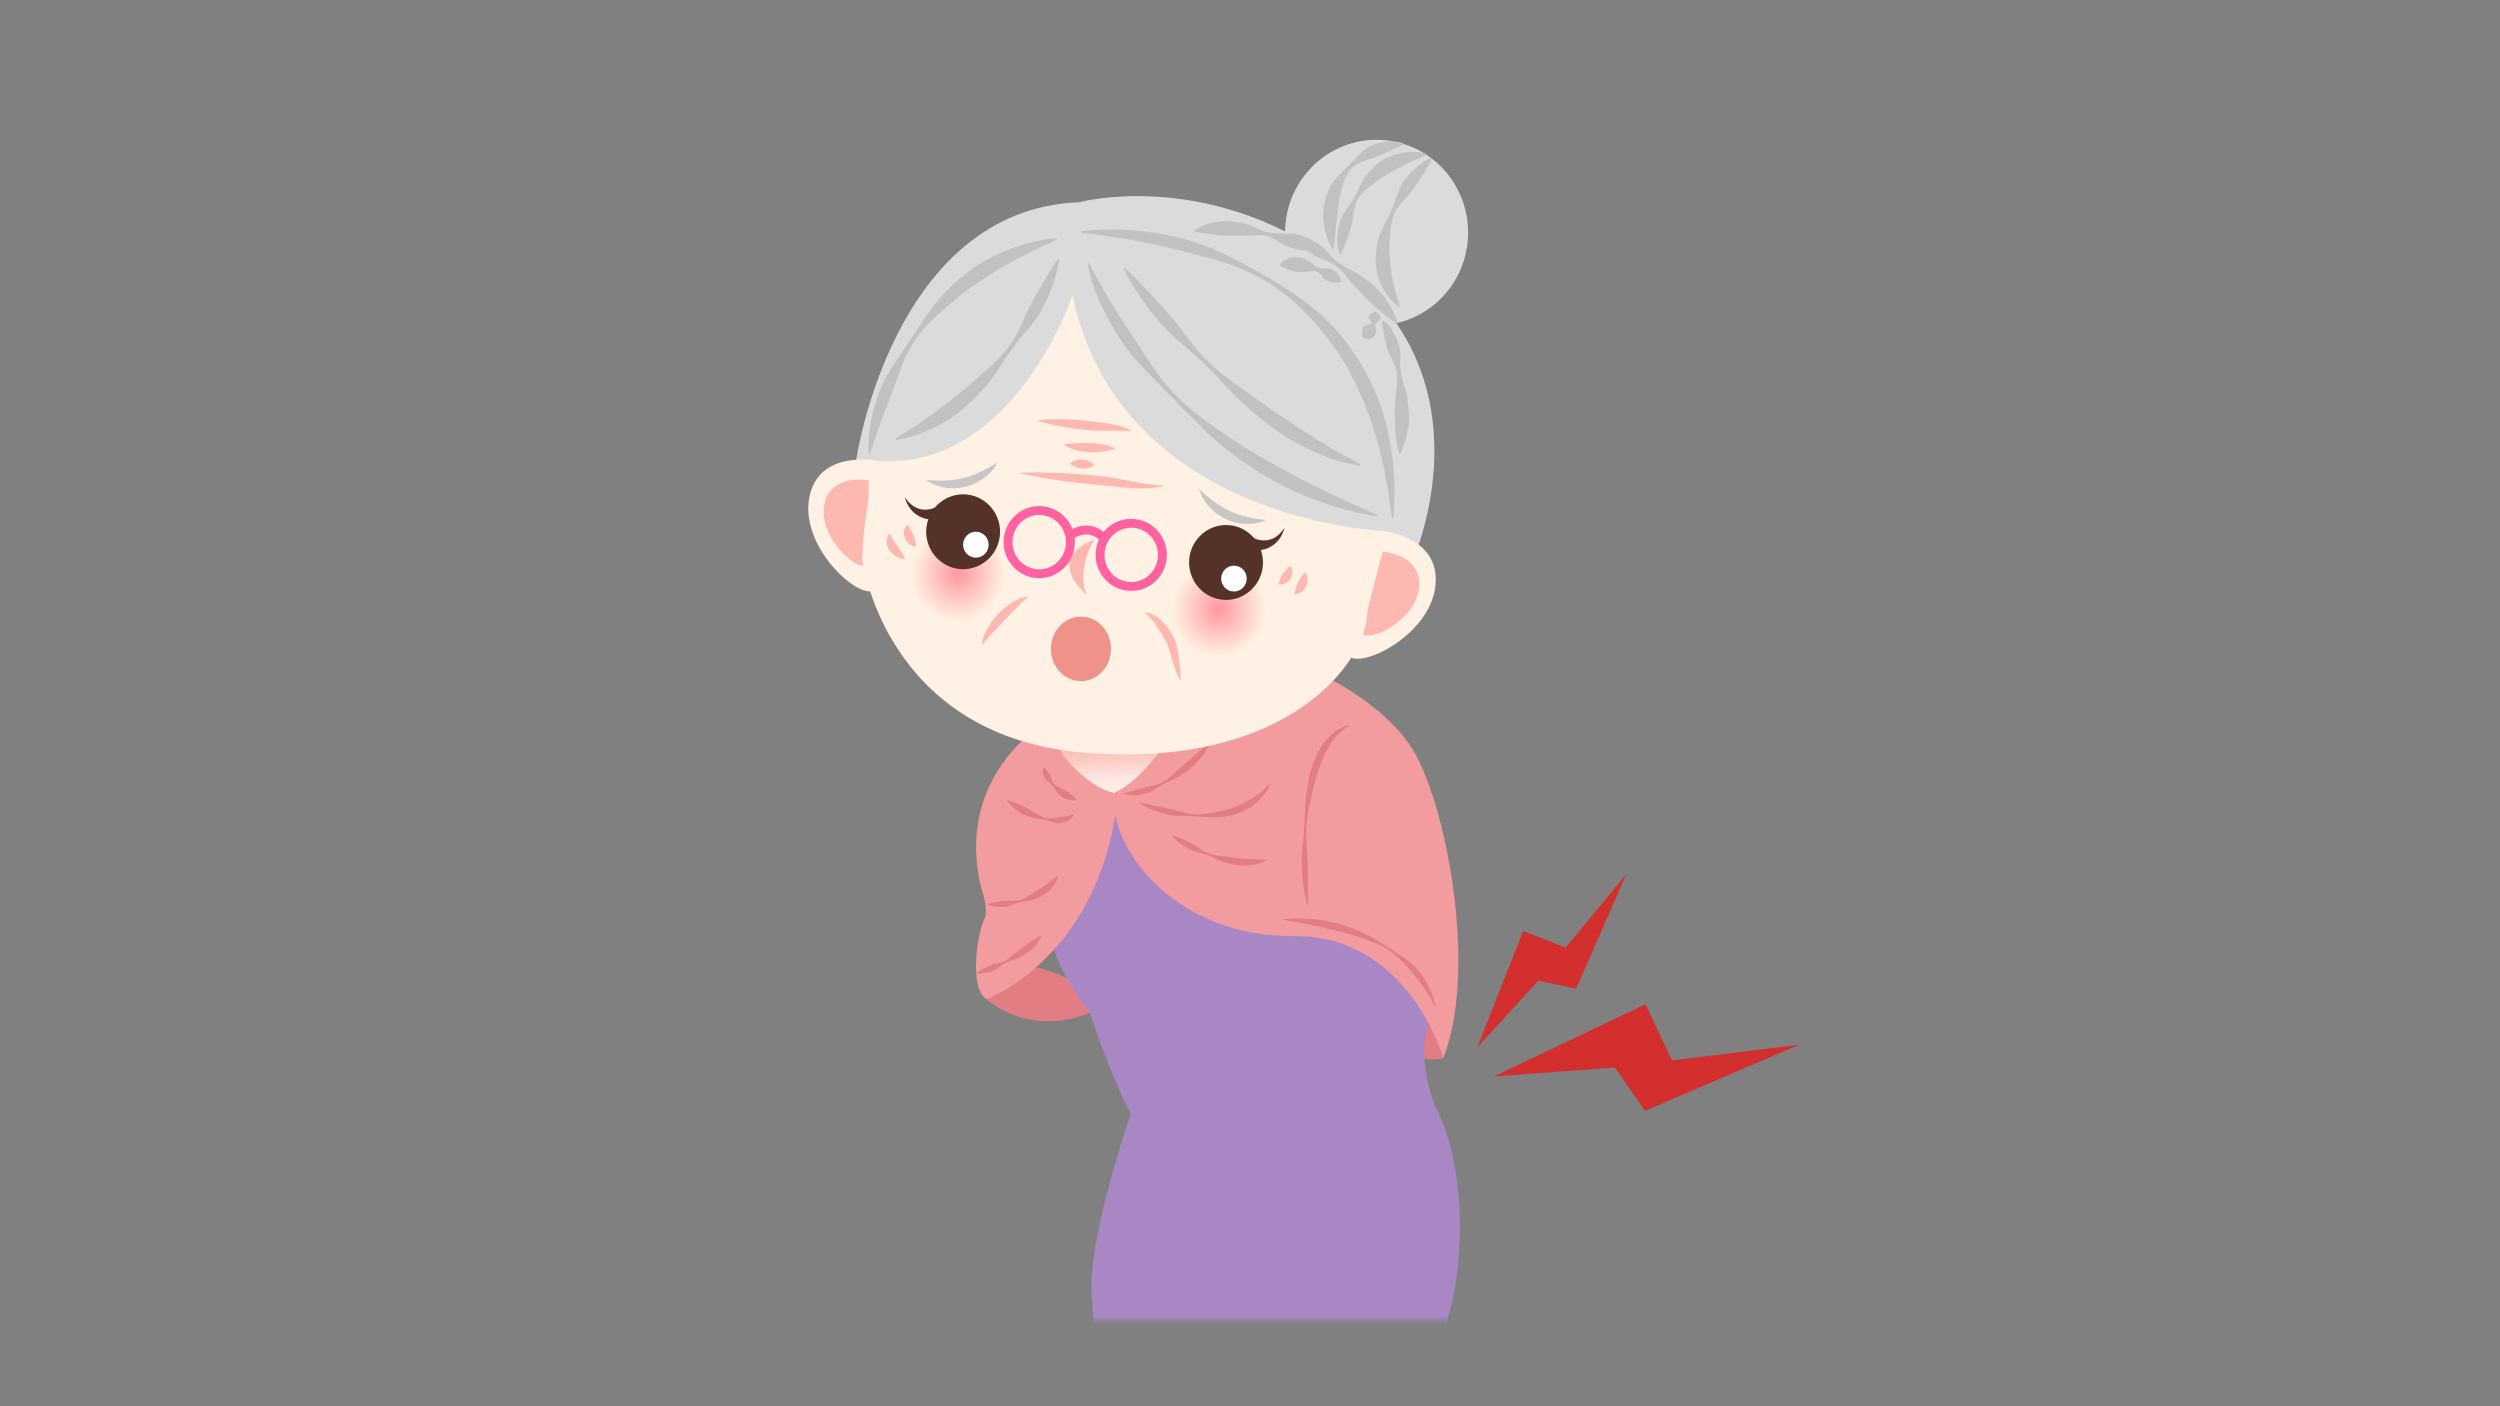 <svg width="320" height="180" viewBox="0 0 320 180" fill="none" xmlns="http://www.w3.org/2000/svg">
<rect x="0" y="0" width="320" height="180" fill="#808080" stroke="none"/>
<mask id="mask0_1582_9124" style="mask-type:luminance" maskUnits="userSpaceOnUse" x="89" y="9" width="115" height="160">
<path d="M203.334 9H89.697V169H203.334V9Z" fill="white"/>
</mask>
<g mask="url(#mask0_1582_9124)">
<path d="M126.263 127.89C126.263 127.89 132.475 133.79 141.777 128.547C141.777 128.547 128.943 118.092 126.263 127.89Z" fill="#E27D84"/>
<path d="M184.734 135.46C184.734 135.46 182.15 136.103 180.932 134.765C179.714 133.42 183.657 130.197 183.657 130.197L184.734 135.46Z" fill="#E27D84"/>
<path d="M139.442 129.476C139.442 129.476 142.359 138.351 144.75 142.523C144.75 142.523 140.558 154.647 139.795 162.606C139.032 170.559 143.699 188.993 144.558 194.425C144.558 194.425 165.302 196.887 175.732 193.976C175.732 193.976 177.264 190.585 177.2 187.927C177.135 185.549 184.629 173.47 186.084 165.712C187.54 157.948 187.155 148.156 183.616 141.412C183.616 141.412 180.815 134.33 183.354 130.204L181.501 123.199L153.173 104.688L136.731 103.889C136.731 103.889 128.436 116.091 139.442 129.476Z" fill="#A887C4"/>
<path d="M132.501 93.434C132.501 93.434 122.257 100.224 125.61 113.713C125.61 113.713 126.635 116.526 125.969 117.69C125.302 118.853 123.866 126.247 126.257 127.897C126.257 127.897 140.732 122.641 143.027 102.362C143.027 102.362 137.956 90.043 132.501 93.434Z" fill="#F29C9F"/>
<path d="M165.572 84.682C165.572 84.682 177.06 88.997 181.22 96.618C185.381 104.246 189.041 124.544 184.733 135.46C184.733 135.46 180.355 119.671 165.566 119.814C150.777 119.957 141.867 108.911 142.591 101.485C142.591 101.485 154.418 84.851 165.566 84.676L165.572 84.682Z" fill="#F29C9F"/>
<path d="M135.417 93.616C135.417 93.616 135.756 101.823 142.59 101.491C149.423 101.16 149.301 92.941 149.301 92.941L135.417 93.616Z" fill="#FFF1E3"/>
<path opacity="0.8" d="M135.417 93.616C135.417 93.616 135.756 101.823 142.59 101.491C149.423 101.16 149.301 92.941 149.301 92.941L135.417 93.616Z" fill="url(#paint0_linear_1582_9124)"/>
<path d="M149.302 94.929C149.302 94.929 146.174 99.945 142.591 101.491C142.591 101.491 149.456 102.83 149.302 94.929Z" fill="#F29C9F"/>
<path d="M136.021 96.618C136.021 96.618 139.143 100.763 142.592 101.485C142.592 101.485 135.233 102.914 136.021 96.618Z" fill="#F29C9F"/>
<path d="M133.653 98.243C133.653 98.243 133.723 98.321 133.851 98.457C133.954 98.587 134.121 98.762 134.255 98.99C134.326 99.1 134.422 99.217 134.48 99.36C134.537 99.503 134.563 99.679 134.627 99.847C134.685 100.023 134.762 100.192 134.877 100.335C134.999 100.471 135.178 100.562 135.351 100.647C135.531 100.725 135.691 100.816 135.845 100.9C136.012 100.978 136.166 101.056 136.313 101.14C136.46 101.218 136.595 101.309 136.717 101.413C136.845 101.498 136.967 101.582 137.082 101.667C137.518 102.005 137.781 102.381 137.781 102.381L137.749 102.459C137.749 102.459 137.326 102.511 136.73 102.355C136.582 102.31 136.422 102.278 136.262 102.206C136.108 102.122 135.96 102.018 135.813 101.894C135.666 101.771 135.518 101.641 135.371 101.511C135.223 101.381 135.134 101.173 135.025 100.998C134.922 100.816 134.807 100.653 134.678 100.51C134.569 100.354 134.416 100.231 134.255 100.12C134.082 100.016 133.928 99.9 133.826 99.75C133.723 99.607 133.646 99.451 133.595 99.308C133.557 99.152 133.518 99.016 133.505 98.886C133.48 98.762 133.492 98.639 133.505 98.541C133.518 98.353 133.576 98.249 133.576 98.249L133.659 98.23L133.653 98.243Z" fill="#E27D84"/>
<path d="M137.416 104.305C137.416 104.305 137.404 104.344 137.365 104.409C137.327 104.474 137.269 104.571 137.166 104.675C136.981 104.883 136.641 105.13 136.179 105.267C135.955 105.338 135.698 105.377 135.429 105.377C135.16 105.364 134.884 105.299 134.615 105.195C134.339 105.117 134.077 105 133.788 104.955C133.506 104.903 133.218 104.838 132.916 104.818C132.615 104.786 132.32 104.727 132.038 104.643C131.756 104.565 131.493 104.441 131.23 104.344C130.698 104.149 130.294 103.818 129.929 103.558C129.243 102.986 128.891 102.473 128.891 102.473L128.942 102.401C128.942 102.401 129.096 102.434 129.346 102.512C129.596 102.583 129.936 102.719 130.327 102.895C130.525 102.979 130.737 103.064 130.955 103.174C131.173 103.285 131.391 103.408 131.621 103.532C131.852 103.655 132.083 103.811 132.327 103.935C132.577 104.051 132.807 104.227 133.057 104.37C133.307 104.5 133.564 104.649 133.839 104.701C134.109 104.766 134.391 104.786 134.654 104.734C134.916 104.708 135.166 104.63 135.391 104.61C135.615 104.571 135.833 104.578 136.019 104.539C136.218 104.526 136.391 104.487 136.551 104.461C136.705 104.422 136.852 104.396 136.968 104.363C137.198 104.298 137.346 104.246 137.346 104.246L137.41 104.305H137.416Z" fill="#E27D84"/>
<path d="M126.455 115.682C126.455 115.682 126.615 115.63 126.891 115.565C127.167 115.5 127.551 115.422 128.006 115.363C128.237 115.331 128.481 115.305 128.743 115.285C129.006 115.272 129.288 115.305 129.59 115.318C129.891 115.344 130.186 115.298 130.487 115.233C130.788 115.162 131.07 115.012 131.346 114.87C131.609 114.694 131.878 114.545 132.135 114.389C132.385 114.226 132.647 114.096 132.872 113.921C133.103 113.758 133.333 113.622 133.538 113.473C133.737 113.317 133.968 113.213 134.128 113.057C134.308 112.92 134.474 112.797 134.635 112.693C134.776 112.569 134.904 112.465 135.013 112.381C135.231 112.212 135.378 112.115 135.378 112.115L135.449 112.16C135.449 112.16 135.397 112.316 135.288 112.589C135.231 112.725 135.16 112.894 135.058 113.07C134.942 113.239 134.808 113.421 134.654 113.629C134.506 113.836 134.295 114.005 134.077 114.2C133.872 114.408 133.603 114.551 133.327 114.701C133.058 114.863 132.75 114.967 132.449 115.084C132.147 115.214 131.814 115.246 131.494 115.311C131.167 115.357 130.852 115.402 130.545 115.48C130.237 115.545 129.949 115.662 129.66 115.766C129.378 115.883 129.096 115.994 128.82 116.039C128.545 116.098 128.282 116.085 128.038 116.098C127.551 116.085 127.147 116.013 126.872 115.929C126.596 115.851 126.442 115.766 126.442 115.766V115.682H126.455Z" fill="#E27D84"/>
<path d="M145.968 102.778C145.968 102.778 146.25 102.83 146.744 102.914C147.231 103.005 147.923 103.142 148.744 103.311C149.154 103.402 149.596 103.486 150.064 103.597C150.532 103.7 151.013 103.869 151.532 103.986C152.045 104.123 152.584 104.207 153.135 104.233C153.686 104.259 154.25 104.207 154.802 104.123C155.353 104.045 155.898 103.902 156.424 103.791C156.949 103.668 157.456 103.525 157.93 103.337C158.404 103.155 158.853 102.96 159.263 102.758C159.68 102.557 160.058 102.336 160.398 102.109C160.744 101.894 161.033 101.654 161.302 101.452C161.565 101.244 161.77 101.03 161.962 100.868C162.302 100.517 162.52 100.315 162.52 100.315L162.59 100.361C162.59 100.361 162.475 100.621 162.231 101.082C162.097 101.296 161.917 101.556 161.699 101.842C161.475 102.128 161.199 102.427 160.86 102.726C160.52 103.018 160.129 103.311 159.68 103.558C159.238 103.824 158.738 104.025 158.206 104.194C157.674 104.35 157.116 104.474 156.545 104.552C155.975 104.623 155.391 104.636 154.815 104.597C154.238 104.578 153.667 104.513 153.109 104.493C152.552 104.454 152 104.448 151.455 104.441C150.917 104.428 150.391 104.415 149.904 104.337C149.417 104.259 148.962 104.136 148.552 104.019C147.725 103.772 147.064 103.48 146.616 103.252C146.167 103.025 145.93 102.849 145.93 102.849L145.962 102.771L145.968 102.778Z" fill="#E27D84"/>
<path d="M150.057 106.923C150.057 106.923 150.262 106.969 150.601 107.099C150.941 107.222 151.396 107.417 151.941 107.67C152.21 107.8 152.499 107.937 152.8 108.106C153.102 108.268 153.39 108.496 153.711 108.704C154.339 109.139 155.102 109.418 155.903 109.516C156.3 109.581 156.698 109.607 157.076 109.678C157.461 109.73 157.832 109.782 158.198 109.808C158.922 109.873 159.595 109.938 160.179 109.964C160.473 109.997 160.736 109.984 160.98 109.997C161.224 110.01 161.435 110.01 161.608 110.01C161.961 110.01 162.172 110.022 162.172 110.022L162.191 110.107C162.191 110.107 162.012 110.204 161.672 110.347C161.506 110.425 161.294 110.503 161.05 110.562C160.807 110.627 160.525 110.705 160.211 110.737C159.897 110.776 159.557 110.815 159.198 110.802C158.839 110.815 158.461 110.763 158.076 110.705C157.691 110.64 157.3 110.536 156.909 110.425C156.518 110.315 156.134 110.152 155.762 109.971C155.384 109.808 155.025 109.607 154.646 109.483C154.275 109.327 153.896 109.223 153.525 109.126C153.146 109.035 152.787 108.931 152.46 108.794C152.14 108.652 151.851 108.476 151.589 108.32C151.069 107.989 150.672 107.657 150.409 107.411C150.146 107.164 150.012 106.995 150.012 106.995L150.057 106.923Z" fill="#E27D84"/>
<path d="M167.438 115.753C167.438 115.753 167.438 115.753 167.438 115.779V115.799C167.438 115.799 167.419 115.844 167.368 115.818C167.342 115.799 167.355 115.805 167.349 115.799C167.342 115.786 167.336 115.779 167.336 115.773C167.336 115.766 167.329 115.753 167.323 115.74C167.31 115.695 167.285 115.623 167.259 115.539C167.208 115.357 167.15 115.097 167.073 114.759C166.932 114.083 166.778 113.115 166.688 111.946C166.65 111.361 166.611 110.724 166.618 110.049C166.618 109.373 166.701 108.665 166.765 107.937C166.849 107.209 166.913 106.449 166.958 105.689C167.009 104.922 167.022 104.142 167.067 103.356C167.092 102.57 167.169 101.784 167.285 101.017C167.406 100.25 167.567 99.497 167.753 98.775C167.945 98.054 168.188 97.372 168.49 96.748C168.778 96.124 169.118 95.559 169.483 95.072C170.208 94.091 171.054 93.48 171.676 93.175C171.99 93.025 172.246 92.934 172.426 92.882C172.605 92.837 172.701 92.811 172.701 92.811L172.733 92.889C172.733 92.889 172.65 92.941 172.496 93.032C172.342 93.123 172.118 93.259 171.862 93.467C171.605 93.675 171.304 93.928 171.009 94.273C170.714 94.617 170.406 95.026 170.124 95.507C169.836 95.981 169.567 96.527 169.317 97.125C169.073 97.723 168.836 98.366 168.618 99.042C168.394 99.718 168.208 100.432 168.035 101.173C167.862 101.907 167.701 102.661 167.541 103.421C167.4 104.181 167.272 104.948 167.227 105.715C167.176 106.475 167.182 107.229 167.233 107.956C167.272 108.684 167.349 109.386 167.374 110.049C167.406 110.711 167.406 111.342 167.419 111.92C167.432 113.083 167.438 114.051 167.432 114.733C167.432 115.071 167.432 115.344 167.432 115.526C167.432 115.617 167.432 115.688 167.432 115.734C167.432 115.747 167.432 115.753 167.432 115.76L167.419 115.747C167.368 115.727 167.349 115.779 167.355 115.766H167.438V115.753Z" fill="#E27D84"/>
<path d="M143.872 101.53C143.872 101.53 144.071 101.478 144.417 101.394C144.757 101.31 145.237 101.173 145.801 101.011C146.083 100.926 146.391 100.842 146.712 100.744C147.045 100.673 147.398 100.595 147.763 100.51C148.5 100.341 149.231 99.952 149.834 99.399C150.135 99.133 150.436 98.867 150.731 98.6C151.026 98.334 151.327 98.1 151.596 97.833C151.866 97.573 152.141 97.34 152.404 97.119C152.654 96.885 152.904 96.677 153.135 96.482C153.616 96.112 153.981 95.761 154.282 95.553C154.571 95.338 154.75 95.221 154.75 95.221L154.814 95.28C154.814 95.28 154.725 95.468 154.539 95.787C154.449 95.949 154.327 96.138 154.186 96.346C154.052 96.566 153.879 96.794 153.68 97.028C153.475 97.268 153.257 97.522 153.013 97.781C152.763 98.041 152.468 98.275 152.167 98.522C151.872 98.775 151.519 98.984 151.18 99.217C150.846 99.458 150.455 99.62 150.084 99.796C149.718 99.991 149.314 100.114 148.975 100.328C148.616 100.51 148.269 100.712 147.942 100.933C147.609 101.134 147.282 101.349 146.942 101.465C146.609 101.602 146.269 101.66 145.962 101.725C145.648 101.764 145.359 101.803 145.103 101.797C144.846 101.803 144.622 101.777 144.436 101.751C144.071 101.693 143.865 101.608 143.865 101.608V101.524L143.872 101.53Z" fill="#E27D84"/>
<path d="M125.07 124.486C125.07 124.486 125.198 124.382 125.423 124.239C125.647 124.096 125.974 123.914 126.371 123.726C126.577 123.641 126.788 123.537 127.025 123.459C127.262 123.381 127.538 123.342 127.814 123.29C128.089 123.232 128.365 123.141 128.621 123.004C128.878 122.868 129.134 122.719 129.352 122.504C129.577 122.303 129.795 122.095 130.032 121.926C130.147 121.841 130.263 121.757 130.378 121.672C130.487 121.581 130.589 121.491 130.698 121.4C131.102 121.029 131.57 120.808 131.923 120.548C132.634 120.042 133.237 119.795 133.237 119.795L133.301 119.853C133.301 119.853 133.025 120.418 132.423 121.146C132.128 121.51 131.692 121.835 131.211 122.153C130.974 122.316 130.711 122.459 130.436 122.582C130.166 122.719 129.872 122.816 129.583 122.92C129.301 123.03 129 123.108 128.737 123.245C128.468 123.368 128.23 123.544 128 123.719C127.762 123.888 127.538 124.057 127.301 124.174C127.07 124.297 126.833 124.369 126.609 124.427C126.166 124.551 125.788 124.596 125.512 124.603C125.243 124.616 125.083 124.583 125.083 124.583L125.064 124.499L125.07 124.486Z" fill="#E27D84"/>
<path d="M183.667 128.742C183.667 128.742 183.462 128.423 183.129 127.858C182.949 127.585 182.802 127.202 182.526 126.851C182.263 126.493 181.988 126.084 181.693 125.636C181.347 125.22 180.962 124.772 180.584 124.278C180.141 123.843 179.75 123.297 179.25 122.829C178.744 122.361 178.225 121.861 177.59 121.51C177.282 121.321 176.975 121.12 176.641 120.971L175.628 120.542C175.295 120.392 174.943 120.288 174.596 120.171C174.25 120.054 173.917 119.918 173.571 119.821C172.885 119.619 172.218 119.392 171.551 119.249C170.891 119.067 170.25 118.943 169.641 118.787C169.032 118.651 168.455 118.521 167.917 118.411C167.378 118.307 166.885 118.203 166.449 118.118C166.006 118.04 165.622 117.969 165.308 117.91C164.667 117.793 164.301 117.728 164.301 117.728V117.644C164.301 117.644 164.673 117.592 165.327 117.566C165.981 117.54 166.917 117.54 168.032 117.644C169.148 117.761 170.449 117.956 171.795 118.378C172.468 118.573 173.154 118.839 173.84 119.106C174.513 119.405 175.199 119.723 175.84 120.119C176.487 120.503 177.122 120.893 177.737 121.302C178.372 121.672 178.949 122.114 179.552 122.485C179.859 122.66 180.109 122.913 180.379 123.121C180.648 123.336 180.898 123.557 181.141 123.778C181.571 124.271 181.949 124.772 182.295 125.226C182.584 125.733 182.84 126.201 183.052 126.617C183.173 126.818 183.244 127.02 183.302 127.208C183.366 127.397 183.423 127.566 183.468 127.728C183.661 128.358 183.757 128.722 183.757 128.722L183.68 128.755L183.667 128.742Z" fill="#E27D84"/>
<path d="M109.596 58.848C109.596 58.848 114.237 26.816 138.109 25.887C138.109 25.887 155.796 21.131 172.892 35.1C189.995 49.07 182.085 70.102 179.649 74.221C179.649 74.221 114.987 66.398 109.596 58.848Z" fill="#DBDBDB"/>
<path d="M176.63 67.893C176.63 67.893 184.412 68.478 183.739 74.962C183.066 81.447 173.707 85.943 172.457 83.773L176.63 67.893Z" fill="#FFF1E3"/>
<path d="M176.988 70.609C176.988 70.609 182.084 70.992 181.642 75.235C181.206 79.478 175.078 82.428 174.257 81.005L176.988 70.609Z" fill="#FCB8B1"/>
<path d="M112.275 58.985C112.275 58.985 104.627 57.432 103.557 63.865C102.486 70.297 110.313 77.171 112.096 75.424L112.275 58.992V58.985Z" fill="#FFF1E3"/>
<path d="M111.212 61.499C111.212 61.499 106.205 60.486 105.5 64.69C104.802 68.9 109.923 73.403 111.09 72.253L111.206 61.493L111.212 61.499Z" fill="#FCB8B1"/>
<path d="M110.365 71.538C110.365 71.538 113.147 94.428 139.186 96.384C165.225 98.334 174.603 84.474 174.937 79.094C175.225 74.481 185.219 45.022 159.725 32.118C134.231 19.207 111.211 44.508 110.365 71.538Z" fill="#FFF1E3"/>
<path opacity="0.8" d="M128.571 74.241C128.129 77.548 125.116 79.868 121.853 79.413C118.59 78.958 116.302 75.911 116.751 72.603C117.199 69.296 120.206 66.977 123.469 67.431C126.732 67.88 129.014 70.934 128.571 74.241Z" fill="url(#paint1_radial_1582_9124)"/>
<path opacity="0.8" d="M150.129 77.223C149.681 80.53 151.969 83.578 155.232 84.032C158.495 84.487 161.501 82.168 161.95 78.861C162.399 75.547 160.11 72.506 156.848 72.051C153.585 71.603 150.578 73.916 150.129 77.223Z" fill="url(#paint2_radial_1582_9124)"/>
<path d="M140.071 69.075C140.071 69.075 137.667 72.909 139.116 76.145C139.116 76.145 133.5 71.655 140.071 69.075Z" fill="#FCB8B1"/>
<path d="M136.975 69.94C136.674 72.155 134.667 73.702 132.481 73.403C130.295 73.097 128.77 71.057 129.065 68.848C129.359 66.632 131.379 65.086 133.558 65.385C135.744 65.684 137.27 67.724 136.975 69.94Z" stroke="#FF61A1" stroke-width="1.137" stroke-linecap="round" stroke-linejoin="round"/>
<path d="M148.752 71.571C148.457 73.786 146.444 75.333 144.258 75.034C142.072 74.735 140.546 72.695 140.841 70.479C141.142 68.263 143.149 66.717 145.335 67.016C147.521 67.321 149.046 69.361 148.752 71.571Z" stroke="#FF61A1" stroke-width="1.137" stroke-linecap="round" stroke-linejoin="round"/>
<path d="M137.18 68.4C137.18 68.4 139.507 66.814 141.353 68.978" stroke="#FF61A1" stroke-width="1.137" stroke-linecap="round" stroke-linejoin="round"/>
<path d="M116.308 67.172C116.308 67.172 116.34 67.237 116.372 67.334C116.385 67.386 116.411 67.445 116.423 67.516C116.43 67.588 116.468 67.659 116.507 67.711C116.545 67.769 116.577 67.821 116.603 67.867C116.635 67.919 116.68 67.99 116.705 68.055C116.731 68.12 116.763 68.185 116.802 68.257C116.84 68.322 116.859 68.393 116.891 68.465C116.962 68.608 117.007 68.763 117.064 68.913C117.109 69.075 117.161 69.218 117.186 69.374C117.218 69.53 117.25 69.654 117.263 69.764C117.276 69.868 117.282 69.94 117.282 69.94C117.282 69.94 117.218 69.94 117.109 69.94C117.007 69.927 116.84 69.907 116.693 69.823C116.532 69.751 116.359 69.641 116.212 69.485C116.141 69.407 116.058 69.329 116 69.231C115.936 69.134 115.885 69.03 115.834 68.932C115.757 68.705 115.68 68.484 115.699 68.237C115.699 68.12 115.705 68.016 115.731 67.899C115.763 67.776 115.808 67.672 115.853 67.581C115.891 67.484 115.943 67.418 116 67.386C116.052 67.341 116.103 67.302 116.148 67.269C116.238 67.211 116.295 67.178 116.295 67.178L116.308 67.172Z" fill="#FCB8B1"/>
<path d="M113.924 68.283C113.924 68.283 113.956 68.354 113.994 68.478C114.033 68.614 114.103 68.725 114.187 68.88C114.27 69.03 114.379 69.179 114.488 69.335C114.603 69.498 114.725 69.667 114.847 69.842C115.103 70.193 115.366 70.576 115.552 70.914C115.744 71.239 115.866 71.538 115.866 71.538C115.866 71.538 115.546 71.584 115.148 71.441C114.738 71.317 114.263 70.992 113.917 70.524C113.751 70.284 113.616 70.018 113.545 69.732C113.475 69.452 113.469 69.166 113.526 68.933C113.571 68.712 113.68 68.497 113.763 68.419C113.853 68.328 113.911 68.276 113.911 68.276L113.924 68.283Z" fill="#FCB8B1"/>
<path d="M131.635 76.346C131.635 76.346 131.532 76.45 131.346 76.619C131.257 76.703 131.141 76.801 131.007 76.911C130.872 77.015 130.757 77.171 130.616 77.301C130.475 77.438 130.327 77.587 130.167 77.743C130.013 77.912 129.846 78.087 129.667 78.263C129.487 78.432 129.314 78.62 129.135 78.815C128.955 79.004 128.769 79.192 128.584 79.38C128.404 79.575 128.231 79.77 128.045 79.959C127.859 80.147 127.68 80.329 127.519 80.517C127.353 80.699 127.186 80.875 127.019 81.037C126.866 81.206 126.725 81.369 126.59 81.518C126.462 81.674 126.308 81.797 126.212 81.927C126.116 82.057 126.019 82.168 125.943 82.259C125.782 82.447 125.68 82.558 125.68 82.558C125.68 82.558 125.693 82.421 125.737 82.168C125.763 82.044 125.789 81.888 125.834 81.713C125.872 81.537 125.955 81.362 126.039 81.161C126.122 80.966 126.212 80.745 126.327 80.524C126.449 80.316 126.584 80.095 126.731 79.874C127.007 79.413 127.398 79.004 127.769 78.575C128.18 78.191 128.577 77.782 129.02 77.483C129.237 77.327 129.449 77.184 129.654 77.054C129.866 76.924 130.096 76.827 130.289 76.736C130.487 76.645 130.661 76.554 130.827 76.515C130.987 76.469 131.135 76.444 131.257 76.418C131.5 76.372 131.641 76.353 131.641 76.353L131.635 76.346Z" fill="#FCB8B1"/>
<path d="M146.506 78.406C146.506 78.406 146.673 78.393 146.968 78.464C147.269 78.529 147.673 78.692 148.102 78.984C148.327 79.121 148.532 79.316 148.75 79.51C148.968 79.712 149.166 79.952 149.372 80.199C149.577 80.446 149.75 80.725 149.929 81.011C150.109 81.304 150.256 81.57 150.397 81.934C150.532 82.298 150.622 82.623 150.686 82.948C150.75 83.272 150.814 83.591 150.852 83.896C150.936 84.507 150.993 85.079 151.032 85.566C151.07 86.053 151.102 86.456 151.134 86.742C151.16 87.028 151.205 87.19 151.205 87.19C151.205 87.19 151.096 87.067 150.942 86.807C150.801 86.547 150.628 86.164 150.455 85.703C150.282 85.235 150.109 84.689 149.936 84.111C149.852 83.825 149.763 83.526 149.673 83.227C149.577 82.935 149.481 82.636 149.384 82.395C149.295 82.155 149.096 81.862 148.961 81.603C148.82 81.33 148.654 81.083 148.506 80.836C148.365 80.582 148.198 80.362 148.057 80.141C147.916 79.92 147.756 79.725 147.622 79.543C147.339 79.179 147.064 78.9 146.859 78.711C146.654 78.523 146.506 78.419 146.506 78.419V78.406Z" fill="#FCB8B1"/>
<path d="M165.097 72.441C165.097 72.441 165.142 72.486 165.206 72.564C165.257 72.655 165.366 72.74 165.398 72.915C165.418 73.006 165.437 73.11 165.437 73.221C165.443 73.344 165.418 73.429 165.398 73.539C165.373 73.643 165.354 73.76 165.302 73.851C165.257 73.948 165.2 74.046 165.142 74.137C165.007 74.299 164.866 74.462 164.7 74.559C164.539 74.67 164.373 74.741 164.213 74.773C163.905 74.858 163.648 74.806 163.648 74.806C163.648 74.806 163.68 74.54 163.783 74.267C163.879 73.981 164.033 73.689 164.206 73.454C164.277 73.331 164.386 73.227 164.463 73.123C164.501 73.078 164.572 73.019 164.597 72.98C164.636 72.941 164.687 72.902 164.732 72.857C164.834 72.772 164.892 72.623 164.969 72.558C165.033 72.48 165.084 72.434 165.084 72.434L165.097 72.441Z" fill="#FCB8B1"/>
<path d="M167.059 73.253C167.059 73.253 167.104 73.305 167.162 73.396C167.213 73.494 167.309 73.604 167.335 73.793C167.379 73.981 167.392 74.208 167.36 74.416C167.341 74.637 167.264 74.845 167.174 75.053C167.065 75.248 166.95 75.443 166.79 75.592C166.642 75.748 166.476 75.865 166.303 75.937C166.149 76.021 165.982 76.047 165.873 76.06C165.764 76.073 165.7 76.06 165.7 76.06C165.7 76.06 165.706 75.989 165.726 75.878C165.745 75.787 165.777 75.651 165.809 75.488C165.841 75.339 165.886 75.183 165.937 75.014C166.001 74.858 166.053 74.683 166.136 74.533C166.2 74.371 166.309 74.228 166.386 74.078C166.488 73.929 166.572 73.812 166.668 73.701C166.77 73.598 166.847 73.455 166.918 73.377C166.988 73.292 167.04 73.247 167.04 73.247L167.059 73.253Z" fill="#FCB8B1"/>
<path d="M132.686 53.8C132.686 53.8 133.474 53.683 134.641 53.664C135.224 53.644 135.904 53.651 136.628 53.683C136.994 53.703 137.365 53.709 137.75 53.748C138.128 53.781 138.506 53.813 138.891 53.846C139.276 53.898 139.654 53.943 140.013 53.975C140.378 54.008 140.756 54.06 141.115 54.105C141.84 54.203 142.513 54.313 143.09 54.469C143.378 54.534 143.641 54.619 143.866 54.71C144.096 54.788 144.289 54.866 144.449 54.95C144.763 55.106 144.93 55.203 144.93 55.203C144.93 55.203 144.725 55.203 144.391 55.171C144.051 55.145 143.577 55.132 143.007 55.132C142.436 55.126 141.769 55.139 141.051 55.132C140.686 55.119 140.321 55.132 139.93 55.099C139.539 55.08 139.147 55.047 138.763 55.008C138.378 54.963 137.994 54.918 137.615 54.872C137.244 54.833 136.872 54.762 136.519 54.71C135.808 54.599 135.147 54.469 134.577 54.333C133.442 54.079 132.699 53.806 132.699 53.806L132.686 53.8Z" fill="#FCB8B1"/>
<path d="M136.129 56.919C136.129 56.919 136.578 56.795 137.219 56.763C137.379 56.756 137.552 56.743 137.738 56.743C137.917 56.73 138.103 56.717 138.296 56.704C138.68 56.685 139.078 56.691 139.482 56.711C140.315 56.737 141.142 56.841 141.776 57.029C142.405 57.192 142.809 57.406 142.809 57.406C142.809 57.406 142.379 57.588 141.751 57.698C141.129 57.822 140.276 57.9 139.437 57.874C139.001 57.848 138.565 57.796 138.161 57.724C137.962 57.692 137.764 57.653 137.59 57.607C137.417 57.549 137.257 57.484 137.11 57.419C136.514 57.179 136.135 56.919 136.135 56.919H136.129Z" fill="#FCB8B1"/>
<path d="M136.962 59.316C136.962 59.316 137.168 59.134 137.469 59.011C137.77 58.868 138.161 58.796 138.552 58.816C138.95 58.848 139.341 58.978 139.616 59.154C139.898 59.316 140.065 59.524 140.065 59.524C140.065 59.524 139.847 59.7 139.546 59.816C139.245 59.947 138.86 60.005 138.488 59.972C138.103 59.953 137.719 59.843 137.437 59.674C137.155 59.524 136.969 59.316 136.969 59.316H136.962Z" fill="#FCB8B1"/>
<path d="M130.378 60.531C130.378 60.531 131.564 60.447 133.333 60.479C134.218 60.486 135.243 60.525 136.346 60.583C136.897 60.622 137.468 60.642 138.038 60.694C138.615 60.739 139.199 60.791 139.788 60.837C140.372 60.902 140.962 60.967 141.538 61.032C142.122 61.109 142.699 61.22 143.237 61.311C143.776 61.415 144.301 61.512 144.795 61.603C145.289 61.681 145.75 61.785 146.18 61.844C146.609 61.902 147.007 61.98 147.359 62.013C147.712 62.045 148.019 62.104 148.276 62.104C148.789 62.13 149.09 62.156 149.09 62.156C149.09 62.156 148.808 62.227 148.289 62.331C148.032 62.396 147.718 62.416 147.353 62.455C146.987 62.5 146.577 62.506 146.128 62.506C145.231 62.513 144.192 62.435 143.096 62.318C142.545 62.253 141.994 62.214 141.429 62.143C140.853 62.091 140.269 62.039 139.686 61.987C139.102 61.922 138.519 61.863 137.942 61.798C137.365 61.74 136.801 61.655 136.256 61.59C135.166 61.447 134.147 61.285 133.275 61.129C131.532 60.824 130.384 60.518 130.384 60.518L130.378 60.531Z" fill="#FCB8B1"/>
<path d="M137.277 37.809C137.277 37.809 129.776 60.232 112.353 58.991C112.353 58.991 115.565 30.058 136.488 28.941C136.488 28.941 149.828 26.088 158.937 29.798C168.047 33.508 184.855 47.224 177.265 67.977C177.265 67.977 143.379 66.808 137.283 37.816L137.277 37.809Z" fill="#DBDBDB"/>
<path d="M187.809 31.377C186.931 37.874 181.027 42.423 174.617 41.533C168.206 40.642 163.719 34.658 164.597 28.161C165.476 21.663 171.38 17.115 177.79 18.005C184.2 18.889 188.688 24.88 187.809 31.377Z" fill="#DBDBDB"/>
<path d="M111.174 58.082C111.174 58.082 111.097 57.452 111.174 56.367C111.238 55.282 111.449 53.735 111.962 51.935C112.238 51.045 112.533 50.077 112.994 49.109C113.43 48.135 114.045 47.186 114.686 46.218C116.02 44.314 117.321 42.28 118.706 40.221C119.424 39.22 120.174 38.213 121.046 37.355C121.475 36.913 121.905 36.491 122.366 36.101C122.591 35.9 122.815 35.705 123.039 35.51C123.27 35.328 123.501 35.146 123.732 34.964C123.962 34.789 124.193 34.607 124.417 34.431C124.655 34.275 124.892 34.113 125.129 33.964C125.597 33.652 126.065 33.366 126.539 33.125C127.469 32.599 128.411 32.229 129.264 31.865C130.142 31.573 130.937 31.267 131.668 31.105C132.033 31.014 132.373 30.936 132.687 30.864C133.001 30.786 133.289 30.728 133.559 30.702C134.623 30.539 135.225 30.494 135.225 30.494L135.27 30.663C135.27 30.663 134.719 30.949 133.757 31.371C133.27 31.566 132.713 31.884 132.052 32.183C131.392 32.482 130.68 32.892 129.892 33.288C129.123 33.723 128.283 34.178 127.437 34.724C127.001 34.971 126.571 35.263 126.129 35.549C125.905 35.692 125.68 35.835 125.456 35.978C125.232 36.134 125.007 36.283 124.783 36.439C124.559 36.595 124.328 36.751 124.097 36.907C123.873 37.076 123.648 37.245 123.424 37.42C122.962 37.752 122.526 38.122 122.078 38.499C121.193 39.246 120.296 40.026 119.424 40.851C118.571 41.689 117.763 42.592 117.11 43.58C116.424 44.548 115.924 45.62 115.494 46.66C115.09 47.719 114.738 48.752 114.385 49.713C114.033 50.675 113.648 51.565 113.353 52.41C113.026 53.242 112.77 54.028 112.513 54.71C112.276 55.405 112.065 56.009 111.892 56.51C111.545 57.523 111.353 58.102 111.353 58.102L111.18 58.082H111.174Z" fill="#C1C1C1"/>
<path d="M138.367 29.63C138.367 29.63 139.316 29.448 140.989 29.383C141.829 29.357 142.848 29.337 144.015 29.409C145.181 29.461 146.495 29.604 147.925 29.818C149.348 30.058 150.886 30.364 152.47 30.845C154.053 31.332 155.675 32.008 157.29 32.813C158.912 33.606 160.534 34.516 162.169 35.445C162.97 35.939 163.803 36.4 164.592 36.946C164.989 37.206 165.412 37.446 165.803 37.732L166.977 38.583C167.38 38.856 167.746 39.174 168.118 39.48L169.233 40.415C169.913 41.111 170.643 41.754 171.246 42.508C171.861 43.248 172.489 43.976 173.002 44.775C173.272 45.165 173.541 45.555 173.81 45.938C174.06 46.335 174.284 46.744 174.515 47.14C174.746 47.543 174.99 47.933 175.195 48.336C175.381 48.745 175.566 49.154 175.752 49.564C175.938 49.967 176.118 50.37 176.297 50.766C176.438 51.175 176.573 51.585 176.708 51.987C177.304 53.573 177.605 55.152 177.926 56.581C178.118 58.036 178.381 59.355 178.4 60.551C178.458 61.74 178.547 62.767 178.483 63.618C178.426 65.32 178.355 66.275 178.355 66.275H178.182C178.182 66.275 178.022 65.32 177.797 63.663C177.714 62.832 177.477 61.837 177.284 60.7C177.118 59.557 176.74 58.303 176.432 56.925C176.252 56.243 176.015 55.548 175.797 54.82C175.599 54.086 175.31 53.358 175.022 52.611C174.881 52.234 174.733 51.857 174.592 51.474C174.425 51.097 174.252 50.72 174.079 50.337C173.906 49.954 173.733 49.564 173.56 49.174C173.361 48.797 173.163 48.414 172.957 48.024C172.752 47.641 172.56 47.244 172.342 46.854C172.105 46.477 171.868 46.101 171.631 45.724C171.182 44.944 170.605 44.236 170.066 43.495C169.81 43.112 169.502 42.767 169.201 42.417L168.31 41.345L167.355 40.318C167.034 39.974 166.72 39.623 166.361 39.317C165.002 38.018 163.502 36.848 161.9 35.906C160.297 34.971 158.624 34.21 156.938 33.684C155.271 33.106 153.611 32.729 152.066 32.32C151.29 32.125 150.534 31.93 149.797 31.754C149.066 31.566 148.348 31.416 147.662 31.273C144.918 30.689 142.591 30.351 140.957 30.117C139.322 29.902 138.373 29.799 138.373 29.799V29.623L138.367 29.63Z" fill="#C1C1C1"/>
<path d="M135.552 33.184C135.552 33.184 135.539 33.314 135.507 33.554C135.475 33.795 135.411 34.146 135.308 34.581C135.212 35.023 135.058 35.542 134.866 36.14C134.667 36.732 134.417 37.388 134.11 38.083C133.776 38.765 133.449 39.538 132.962 40.266C132.513 41.02 131.904 41.728 131.295 42.462C130.699 43.203 130.033 43.931 129.494 44.762C128.879 45.536 128.359 46.413 127.789 47.251C127.199 48.076 126.661 48.966 125.949 49.681C125.609 50.051 125.27 50.422 124.936 50.786C124.609 51.156 124.218 51.461 123.872 51.793C123.52 52.117 123.161 52.429 122.808 52.728C122.449 53.027 122.058 53.255 121.693 53.508C120.949 53.982 120.257 54.45 119.545 54.749C118.846 55.067 118.205 55.36 117.628 55.587C117.032 55.776 116.5 55.906 116.071 56.016C115.205 56.23 114.712 56.315 114.712 56.315L114.654 56.153C114.654 56.153 115.071 55.841 115.808 55.373C116.173 55.139 116.622 54.866 117.135 54.561C117.616 54.197 118.173 53.82 118.77 53.404C119.398 53.034 119.981 52.494 120.654 52.007C120.981 51.754 121.34 51.52 121.68 51.247C122.013 50.968 122.359 50.682 122.725 50.409C123.077 50.123 123.462 49.863 123.808 49.544C124.161 49.233 124.52 48.914 124.879 48.596C125.616 47.972 126.327 47.29 127.077 46.64C127.821 45.977 128.468 45.217 129.077 44.45C129.36 44.054 129.635 43.645 129.872 43.229C130.122 42.82 130.347 42.397 130.533 41.962C130.924 41.104 131.283 40.279 131.654 39.513C132.039 38.759 132.449 38.07 132.808 37.414C133.187 36.777 133.507 36.173 133.828 35.66C134.122 35.133 134.417 34.685 134.635 34.308C135.097 33.561 135.385 33.132 135.385 33.132L135.546 33.19L135.552 33.184Z" fill="#C1C1C1"/>
<path d="M139.347 33.652C139.347 33.652 139.719 34.367 140.392 35.588C141.072 36.803 142.053 38.519 143.328 40.507C143.944 41.514 144.681 42.56 145.418 43.697C146.175 44.821 146.918 46.049 147.777 47.27C148.194 47.888 148.662 48.486 149.143 49.083C149.386 49.376 149.643 49.668 149.905 49.954C150.168 50.24 150.418 50.532 150.707 50.799C151.803 51.91 153.021 52.93 154.303 53.852C155.572 54.795 156.899 55.639 158.175 56.51C158.816 56.939 159.47 57.335 160.111 57.744C160.758 58.128 161.406 58.505 162.034 58.875C162.675 59.232 163.303 59.583 163.919 59.928C164.226 60.103 164.534 60.266 164.842 60.421C165.143 60.584 165.444 60.746 165.739 60.909C166.322 61.24 166.912 61.526 167.476 61.805C168.04 62.091 168.579 62.384 169.117 62.63C170.181 63.131 171.149 63.625 172.028 64.001C172.906 64.385 173.662 64.768 174.303 65.028C175.573 65.58 176.303 65.925 176.303 65.925L176.259 66.094C176.259 66.094 175.47 65.97 174.098 65.691C173.406 65.567 172.592 65.334 171.649 65.074C170.701 64.833 169.669 64.45 168.528 64.06C167.406 63.618 166.181 63.157 164.944 62.533C163.688 61.961 162.412 61.227 161.124 60.434C160.495 60.019 159.841 59.609 159.2 59.161C158.572 58.7 157.925 58.258 157.297 57.77C156.034 56.802 154.835 55.717 153.694 54.58C153.123 54.015 152.546 53.45 152.002 52.871C151.431 52.313 150.886 51.734 150.335 51.169C149.226 50.045 148.136 48.934 147.078 47.862C146.014 46.79 145.027 45.698 144.194 44.581C143.373 43.456 142.674 42.333 142.085 41.273C141.501 40.201 141.001 39.201 140.623 38.285C140.226 37.375 139.944 36.556 139.732 35.88C139.303 34.523 139.194 33.704 139.194 33.704L139.36 33.652H139.347Z" fill="#C1C1C1"/>
<path d="M143.97 34.269C143.97 34.269 144.444 34.698 145.213 35.478C145.598 35.867 146.066 36.335 146.585 36.894C147.111 37.44 147.688 38.07 148.316 38.759C148.938 39.447 149.617 40.195 150.303 41.013C150.989 41.832 151.637 42.761 152.361 43.69C153.066 44.633 153.861 45.542 154.746 46.387C155.611 47.258 156.611 48.005 157.598 48.765C158.611 49.493 159.637 50.188 160.598 50.922C161.598 51.604 162.554 52.325 163.515 52.956C164.496 53.553 165.387 54.223 166.272 54.782C167.163 55.327 167.977 55.912 168.759 56.386C169.547 56.848 170.278 57.27 170.919 57.666C171.554 58.076 172.156 58.316 172.631 58.596C173.586 59.109 174.131 59.447 174.131 59.447L174.079 59.616C174.079 59.616 173.464 59.512 172.387 59.258C172.118 59.193 171.823 59.122 171.496 59.037C171.169 58.959 170.817 58.868 170.464 58.719C169.74 58.453 168.932 58.128 168.047 57.77C167.188 57.367 166.284 56.874 165.323 56.354C164.368 55.828 163.445 55.139 162.483 54.45C161.528 53.748 160.611 52.93 159.65 52.144C158.72 51.318 157.842 50.402 156.97 49.493C156.137 48.544 155.246 47.66 154.38 46.783C153.515 45.9 152.585 45.126 151.694 44.347C150.784 43.586 149.919 42.839 149.175 42.053C148.406 41.293 147.803 40.455 147.201 39.733C146.636 38.973 146.117 38.285 145.694 37.635C145.265 36.992 144.912 36.42 144.643 35.939C144.085 34.977 143.842 34.38 143.842 34.38L143.983 34.276L143.97 34.269Z" fill="#C1C1C1"/>
<path d="M165.078 29.851C165.078 29.851 165.392 29.851 165.892 29.974C166.392 30.091 167.085 30.312 167.854 30.702C168.232 30.903 168.643 31.118 169.034 31.423C169.431 31.715 169.777 32.131 170.143 32.534C170.508 32.937 170.893 33.346 171.361 33.652C171.803 33.99 172.309 34.256 172.828 34.522C173.335 34.795 173.873 35.042 174.322 35.393C174.777 35.724 175.232 36.056 175.643 36.413C176.059 36.758 176.444 37.115 176.764 37.505C177.085 37.895 177.38 38.258 177.617 38.629C177.848 39.006 178.066 39.343 178.232 39.662C178.399 39.98 178.515 40.279 178.611 40.52C178.803 41.007 178.874 41.299 178.874 41.299L178.732 41.403C178.732 41.403 178.463 41.247 178.059 40.942C177.854 40.792 177.623 40.604 177.354 40.383C177.079 40.175 176.784 39.928 176.47 39.662C176.175 39.376 175.803 39.11 175.47 38.785C175.13 38.46 174.764 38.122 174.425 37.732C174.085 37.342 173.707 36.959 173.335 36.563C172.963 36.16 172.604 35.724 172.252 35.27C171.899 34.821 171.495 34.418 171.066 34.081C170.63 33.743 170.143 33.489 169.636 33.301C169.136 33.112 168.643 32.937 168.226 32.71C167.809 32.482 167.444 32.216 167.104 31.969C166.771 31.715 166.469 31.475 166.213 31.241C165.95 31.02 165.732 30.799 165.553 30.624C165.194 30.26 165.008 30.007 165.008 30.007L165.085 29.851H165.078Z" fill="#C1C1C1"/>
<path d="M171.476 32.567C171.476 32.567 171.341 32.268 171.258 31.729C171.219 31.462 171.174 31.137 171.174 30.761C171.162 30.39 171.187 29.968 171.251 29.52C171.322 29.071 171.412 28.577 171.61 28.09C171.803 27.603 172.11 27.128 172.45 26.661C172.777 26.186 173.117 25.718 173.38 25.199C173.674 24.692 173.912 24.146 174.194 23.594C174.463 23.035 174.79 22.496 175.2 22.034C175.617 21.58 176.059 21.157 176.533 20.806C177.001 20.442 177.508 20.163 178.008 19.968C178.264 19.877 178.508 19.78 178.751 19.715C178.995 19.656 179.232 19.604 179.463 19.552C179.925 19.487 180.341 19.429 180.719 19.442C181.091 19.448 181.418 19.455 181.681 19.5C182.213 19.585 182.508 19.676 182.508 19.676L182.521 19.851C182.521 19.851 182.245 20.007 181.771 20.202C181.534 20.293 181.258 20.442 180.944 20.566C180.63 20.702 180.284 20.871 179.918 21.04C179.181 21.391 178.392 21.852 177.527 22.327C177.098 22.574 176.668 22.86 176.245 23.171C175.841 23.509 175.367 23.808 174.944 24.185C174.501 24.542 174.13 24.984 173.841 25.465C173.559 25.952 173.38 26.485 173.303 27.024C173.213 27.564 173.174 28.084 173.065 28.551C172.963 29.019 172.815 29.448 172.694 29.851C172.437 30.65 172.187 31.326 171.995 31.807C171.803 32.287 171.655 32.567 171.662 32.567H171.488H171.476Z" fill="#C1C1C1"/>
<path d="M183.27 20.325C183.27 20.325 183.129 20.65 182.834 21.163C182.693 21.417 182.513 21.729 182.302 22.067C182.097 22.404 181.853 22.788 181.59 23.184C181.321 23.581 181.039 24.022 180.699 24.451C180.359 24.887 179.936 25.302 179.526 25.764C179.122 26.225 178.744 26.751 178.5 27.349C178.238 27.934 178.09 28.584 178.013 29.233C177.936 29.883 177.917 30.526 177.872 31.137C177.827 31.748 177.834 32.352 177.872 32.917C177.917 33.489 177.975 34.028 178.039 34.548C178.109 35.062 178.174 35.555 178.289 36.01C178.359 36.471 178.507 36.881 178.584 37.264C178.712 37.628 178.789 37.972 178.879 38.252C179.071 38.798 179.154 39.148 179.154 39.148L179.013 39.252C179.013 39.252 178.731 39.051 178.289 38.622C178.071 38.408 177.84 38.122 177.571 37.784C177.334 37.427 177.052 37.024 176.834 36.536C176.372 35.575 176.007 34.314 176.084 32.956C176.097 32.618 176.116 32.281 176.174 31.936C176.212 31.592 176.282 31.254 176.359 30.916C176.5 30.234 176.795 29.584 177.103 28.967C177.43 28.35 177.731 27.752 178.013 27.148C178.295 26.55 178.513 25.933 178.718 25.315C178.924 24.705 179.135 24.1 179.436 23.593C179.731 23.08 180.09 22.658 180.424 22.274C180.763 21.898 181.103 21.573 181.424 21.306C181.738 21.034 182.039 20.826 182.289 20.663C182.795 20.332 183.135 20.215 183.135 20.215L183.251 20.345L183.27 20.325Z" fill="#C1C1C1"/>
<path d="M179.636 18.506C179.636 18.506 179.361 18.662 178.893 18.87C178.662 18.98 178.386 19.11 178.066 19.247C177.758 19.383 177.406 19.539 177.027 19.708C176.649 19.864 176.252 20.059 175.816 20.215C175.38 20.377 174.893 20.501 174.386 20.683C173.893 20.871 173.399 21.144 173.015 21.553C172.63 21.956 172.322 22.443 172.13 22.983C171.918 23.502 171.809 24.055 171.643 24.555C171.591 24.815 171.514 25.068 171.463 25.322C171.431 25.582 171.367 25.828 171.341 26.075C171.322 26.329 171.284 26.569 171.252 26.81C171.232 27.05 171.2 27.29 171.168 27.524C171.13 27.992 171.04 28.434 171.027 28.856C170.976 29.279 170.944 29.669 170.912 30.019C170.88 30.37 170.835 30.682 170.816 30.942C170.764 31.462 170.694 31.78 170.694 31.78L170.527 31.813C170.527 31.813 170.361 31.546 170.136 31.059C170.014 30.812 169.899 30.507 169.79 30.149C169.739 29.967 169.668 29.779 169.617 29.571C169.579 29.363 169.534 29.142 169.489 28.915C169.405 28.46 169.373 27.947 169.361 27.407C169.373 27.134 169.386 26.855 169.418 26.576C169.457 26.29 169.521 26.004 169.591 25.712C169.739 25.133 169.963 24.549 170.226 23.977C170.508 23.411 170.899 22.898 171.341 22.45C171.771 21.995 172.232 21.592 172.649 21.17C173.079 20.767 173.476 20.338 173.874 19.903C174.277 19.487 174.7 19.078 175.175 18.818C175.643 18.551 176.124 18.402 176.572 18.285C177.021 18.174 177.444 18.122 177.816 18.103C178.188 18.077 178.521 18.103 178.784 18.136C179.322 18.194 179.624 18.324 179.624 18.324V18.499L179.636 18.506Z" fill="#C1C1C1"/>
<path d="M177.04 41.052C177.04 41.052 177.098 41.091 177.213 41.176C177.322 41.254 177.463 41.397 177.642 41.578C177.822 41.767 178.021 42.007 178.194 42.3C178.373 42.592 178.591 42.923 178.751 43.313C178.905 43.703 179.072 44.132 179.168 44.606C179.296 45.074 179.232 45.607 179.219 46.14C179.194 46.672 179.239 47.205 179.328 47.731C179.392 48.264 179.54 48.797 179.719 49.33C179.886 49.863 180.117 50.402 180.149 50.948C180.213 51.487 180.271 52.026 180.316 52.546C180.367 53.066 180.38 53.573 180.354 54.047C180.296 54.521 180.207 54.963 180.123 55.373C179.944 56.191 179.739 56.86 179.566 57.322C179.392 57.783 179.258 58.043 179.258 58.043L179.085 58.023C179.085 58.023 178.982 57.738 178.88 57.257C178.771 56.776 178.655 56.094 178.591 55.288C178.566 54.885 178.54 54.456 178.546 54.002C178.514 53.547 178.501 53.072 178.527 52.572C178.546 52.078 178.585 51.565 178.63 51.039C178.681 50.512 178.732 49.973 178.783 49.44C178.848 48.901 178.867 48.355 178.816 47.829C178.764 47.303 178.54 46.815 178.328 46.354C178.098 45.893 177.899 45.451 177.713 45.042C177.546 44.626 177.457 44.21 177.367 43.827C177.283 43.443 177.181 43.099 177.13 42.78C177.098 42.624 177.072 42.469 177.059 42.326C177.033 42.189 177.008 42.066 176.989 41.949C176.95 41.715 176.937 41.513 176.912 41.377C176.892 41.241 176.886 41.163 176.886 41.163L177.033 41.072L177.04 41.052Z" fill="#C1C1C1"/>
<path d="M176.002 39.863C176.002 39.863 176.034 39.87 176.091 39.896C176.149 39.922 176.226 39.954 176.297 40.006C176.45 40.11 176.617 40.279 176.675 40.493C176.7 40.604 176.726 40.721 176.675 40.844C176.63 40.968 176.463 41.072 176.322 41.169C176.168 41.267 176.059 41.364 176.034 41.488C175.995 41.611 176.034 41.761 176.085 41.936C176.136 42.111 176.181 42.3 176.143 42.456C176.117 42.612 176.059 42.755 176.002 42.898C175.88 43.177 175.611 43.313 175.367 43.359C175.239 43.378 175.13 43.398 175.015 43.378C174.906 43.365 174.803 43.339 174.713 43.307C174.54 43.248 174.438 43.177 174.438 43.177L174.354 43.028C174.354 43.028 174.354 42.898 174.354 42.722C174.354 42.547 174.373 42.352 174.386 42.163C174.399 42.072 174.425 42.001 174.444 41.923C174.463 41.845 174.527 41.806 174.591 41.761C174.662 41.722 174.758 41.696 174.841 41.644C174.925 41.598 175.085 41.585 175.226 41.54C175.38 41.501 175.495 41.429 175.534 41.325C175.591 41.228 175.521 41.098 175.425 40.981C175.316 40.857 175.2 40.753 175.168 40.675C175.136 40.591 175.175 40.52 175.207 40.455C175.284 40.318 175.431 40.188 175.566 40.084C175.63 40.032 175.7 39.987 175.745 39.954C175.797 39.922 175.822 39.902 175.822 39.902L175.989 39.87L176.002 39.863Z" fill="#C1C1C1"/>
<path d="M171.546 36.12C171.546 36.12 171.36 36.16 171.104 36.166C170.841 36.166 170.501 36.147 170.142 36.029C169.963 35.971 169.777 35.906 169.604 35.776C169.431 35.646 169.29 35.432 169.123 35.217C168.963 35.003 168.764 34.834 168.527 34.756C168.29 34.678 168.027 34.672 167.751 34.717C167.476 34.769 167.213 34.808 166.976 34.815C166.732 34.815 166.501 34.808 166.277 34.815C166.052 34.815 165.847 34.782 165.655 34.743C165.463 34.704 165.277 34.626 165.104 34.581C164.931 34.516 164.764 34.457 164.616 34.379C164.469 34.321 164.334 34.262 164.219 34.197C163.988 34.08 163.841 33.976 163.841 33.976L163.815 33.801C163.815 33.801 163.924 33.671 164.142 33.502C164.251 33.418 164.386 33.314 164.552 33.236C164.719 33.151 164.905 33.093 165.116 33.021C165.328 32.95 165.559 32.937 165.809 32.917C166.059 32.898 166.309 32.943 166.565 33.015C166.822 33.08 167.072 33.197 167.328 33.307C167.584 33.405 167.809 33.626 168.033 33.801C168.251 33.996 168.469 34.171 168.713 34.262C168.944 34.379 169.219 34.379 169.495 34.366C169.77 34.353 170.053 34.327 170.277 34.399C170.508 34.464 170.681 34.6 170.847 34.724C171.174 34.983 171.379 35.289 171.501 35.542C171.623 35.789 171.649 35.978 171.649 35.978L171.553 36.12H171.546Z" fill="#C1C1C1"/>
<path d="M168.008 32.157C168.008 32.157 167.732 32.17 167.29 32.125C166.848 32.079 166.245 31.982 165.553 31.793C165.207 31.689 164.835 31.592 164.463 31.423C164.091 31.248 163.719 31.001 163.322 30.741C162.924 30.494 162.495 30.286 162.027 30.189C161.559 30.098 161.078 30.052 160.578 30.098C160.085 30.13 159.597 30.169 159.136 30.169C158.668 30.156 158.213 30.156 157.771 30.169C157.328 30.169 156.912 30.156 156.514 30.137C156.11 30.098 155.732 30.059 155.379 30.026C155.027 29.987 154.7 29.948 154.405 29.89C154.117 29.864 153.854 29.825 153.636 29.786C153.2 29.708 152.937 29.63 152.937 29.63L152.905 29.461C152.905 29.461 153.123 29.305 153.533 29.097C153.738 28.993 153.988 28.869 154.283 28.759C154.578 28.655 154.918 28.571 155.296 28.48C155.674 28.382 156.085 28.343 156.52 28.311C156.956 28.272 157.418 28.291 157.892 28.369C158.367 28.421 158.847 28.525 159.328 28.642C159.815 28.74 160.29 28.96 160.758 29.162C161.226 29.357 161.681 29.578 162.155 29.675C162.617 29.812 163.104 29.844 163.585 29.851C164.066 29.87 164.54 29.857 164.957 29.974C165.38 30.072 165.745 30.247 166.085 30.409C166.758 30.741 167.271 31.137 167.604 31.456C167.944 31.767 168.091 32.008 168.091 32.008L168.014 32.164L168.008 32.157Z" fill="#C1C1C1"/>
<path d="M118.52 61.415C118.52 61.415 119.167 61.5 120.084 61.519C120.539 61.532 121.065 61.519 121.616 61.467C121.892 61.441 122.174 61.409 122.456 61.357C122.744 61.324 123.027 61.253 123.309 61.181C123.597 61.136 123.866 61.019 124.148 60.947C124.418 60.843 124.687 60.746 124.943 60.648C125.2 60.531 125.443 60.421 125.674 60.31C125.918 60.213 126.116 60.07 126.328 59.973C126.527 59.856 126.732 59.778 126.886 59.667C127.046 59.563 127.193 59.479 127.315 59.414C127.559 59.277 127.713 59.2 127.713 59.2C127.713 59.2 127.636 59.342 127.475 59.583C127.398 59.7 127.296 59.849 127.18 60.005C127.071 60.174 126.905 60.33 126.732 60.505C126.552 60.674 126.379 60.889 126.142 61.045C125.911 61.207 125.68 61.409 125.405 61.558C125.129 61.694 124.853 61.883 124.539 61.993C124.225 62.097 123.918 62.24 123.591 62.305C123.264 62.377 122.93 62.442 122.603 62.468C122.277 62.52 121.95 62.487 121.642 62.487C121.328 62.481 121.033 62.422 120.751 62.377C120.475 62.318 120.212 62.253 119.982 62.169C119.514 62.019 119.148 61.818 118.905 61.675C118.661 61.526 118.539 61.415 118.539 61.415H118.52Z" fill="#C9C7C5"/>
<path d="M162.079 66.541C162.079 66.541 161.938 66.626 161.668 66.73C161.399 66.827 161.008 66.951 160.515 67.009C160.271 67.048 160.002 67.061 159.72 67.061C159.438 67.061 159.136 67.048 158.822 67.003C158.515 66.944 158.188 66.912 157.88 66.801C157.559 66.717 157.252 66.587 156.938 66.457C156.623 66.327 156.348 66.126 156.059 65.97C155.777 65.801 155.54 65.567 155.29 65.378C155.053 65.177 154.854 64.937 154.662 64.729C154.457 64.527 154.329 64.287 154.181 64.085C154.046 63.877 153.912 63.696 153.835 63.507C153.745 63.325 153.681 63.163 153.623 63.033C153.514 62.766 153.463 62.611 153.463 62.611C153.463 62.611 153.598 62.714 153.809 62.896C153.912 62.987 154.046 63.098 154.181 63.228C154.316 63.364 154.495 63.481 154.668 63.631C154.854 63.767 155.027 63.949 155.245 64.092C155.457 64.241 155.675 64.397 155.905 64.56C156.143 64.703 156.386 64.852 156.63 65.001C156.886 65.125 157.13 65.294 157.406 65.391C157.668 65.515 157.931 65.645 158.207 65.729C158.476 65.833 158.745 65.918 159.015 66.002C159.547 66.152 160.059 66.269 160.515 66.347C161.418 66.502 162.066 66.548 162.066 66.548L162.079 66.541Z" fill="#C9C7C5"/>
<path d="M120.404 66.463C120.404 66.463 120.379 66.463 120.334 66.476C120.276 66.489 120.193 66.502 120.109 66.509C119.93 66.528 119.686 66.548 119.391 66.535C118.808 66.515 118.02 66.346 117.378 65.917C117.058 65.716 116.789 65.45 116.571 65.19C116.468 65.06 116.378 64.917 116.295 64.787C116.205 64.663 116.16 64.52 116.096 64.41C115.975 64.183 115.923 63.968 115.872 63.825C115.827 63.682 115.802 63.604 115.802 63.604C115.802 63.604 115.853 63.676 115.936 63.793C116.026 63.91 116.135 64.092 116.314 64.26C116.404 64.345 116.481 64.455 116.59 64.533C116.699 64.618 116.808 64.715 116.93 64.793C117.18 64.949 117.449 65.086 117.731 65.151C118.295 65.307 118.872 65.235 119.27 65.118C119.468 65.06 119.629 64.995 119.731 64.943C119.789 64.917 119.814 64.897 119.834 64.891C119.859 64.878 119.879 64.865 119.879 64.865C120.289 64.637 120.795 64.793 121.02 65.203C121.244 65.612 121.09 66.132 120.686 66.359C120.609 66.405 120.526 66.431 120.443 66.45H120.417L120.404 66.463Z" fill="#543129"/>
<path d="M128.007 68.062C128.007 70.706 125.891 72.857 123.282 72.857C120.667 72.857 118.552 70.713 118.552 68.068C118.552 65.424 120.661 63.273 123.276 63.273C125.885 63.273 128.007 65.417 128.007 68.062Z" fill="#543129"/>
<path d="M126.545 69.725C126.545 70.641 125.814 71.381 124.91 71.381C124.006 71.381 123.276 70.641 123.276 69.725C123.276 68.808 124.006 68.068 124.91 68.061C125.814 68.061 126.545 68.802 126.545 69.718V69.725Z" fill="white"/>
<path d="M160.347 68.802C160.347 68.802 160.36 68.809 160.392 68.828C160.405 68.841 160.437 68.854 160.494 68.88C160.597 68.932 160.757 68.997 160.956 69.056C161.353 69.173 161.93 69.244 162.494 69.088C162.776 69.017 163.046 68.88 163.296 68.731C163.417 68.653 163.52 68.555 163.635 68.471C163.744 68.386 163.828 68.283 163.911 68.198C164.09 68.029 164.199 67.847 164.289 67.73C164.379 67.613 164.424 67.542 164.424 67.542C164.424 67.542 164.398 67.62 164.353 67.763C164.302 67.899 164.251 68.114 164.129 68.348C164.065 68.465 164.02 68.601 163.93 68.724C163.847 68.848 163.757 68.991 163.655 69.127C163.437 69.387 163.167 69.653 162.847 69.855C162.206 70.284 161.417 70.453 160.834 70.472C160.539 70.485 160.296 70.472 160.116 70.446C160.033 70.44 159.949 70.42 159.892 70.414C159.847 70.407 159.821 70.401 159.821 70.401H159.802C159.347 70.31 159.046 69.868 159.129 69.407C159.212 68.945 159.648 68.64 160.11 68.724C160.199 68.744 160.283 68.776 160.36 68.815L160.347 68.802Z" fill="#543129"/>
<path d="M152.205 71.993C152.205 74.637 154.314 76.788 156.93 76.788C159.539 76.788 161.661 74.644 161.661 71.999C161.661 69.355 159.552 67.204 156.936 67.204C154.327 67.204 152.205 69.348 152.205 71.993Z" fill="#543129"/>
<path d="M156.309 74.059C156.309 74.975 157.039 75.715 157.943 75.715C158.847 75.715 159.578 74.975 159.578 74.059C159.578 73.142 158.847 72.402 157.943 72.402C157.039 72.402 156.309 73.142 156.309 74.059Z" fill="white"/>
<path d="M142.212 83.058C142.212 85.332 140.488 87.184 138.366 87.184C136.244 87.184 134.52 85.339 134.52 83.058C134.52 80.778 136.244 78.932 138.366 78.932C140.488 78.932 142.212 80.778 142.212 83.058Z" fill="#EF9289"/>
</g>
<path d="M191.212 137.782L210.623 128.542L214.02 135.735L230.303 133.721L210.565 142.193L206.706 136.651L191.212 137.782Z" fill="#D32F2F"/>
<path d="M189.084 134.071L194.969 119.16L200.386 121.304L208.174 111.889L201.732 126.56L196.892 125.54L189.084 134.071Z" fill="#D32F2F"/>
<defs>
<linearGradient id="paint0_linear_1582_9124" x1="142.364" y1="93.284" x2="142.765" y2="101.494" gradientUnits="userSpaceOnUse">
<stop offset="0.33" stop-color="#F9B5AA"/>
<stop offset="0.54" stop-color="#FBC9C3"/>
<stop offset="0.76" stop-color="#FFE3E3"/>
<stop offset="1" stop-color="#FFF1E3"/>
</linearGradient>
<radialGradient id="paint1_radial_1582_9124" cx="0" cy="0" r="1" gradientUnits="userSpaceOnUse" gradientTransform="translate(122.655 73.426) rotate(7.884) scale(5.97 6.048)">
<stop stop-color="#FF8191"/>
<stop offset="1" stop-color="#FFF1E3"/>
</radialGradient>
<radialGradient id="paint2_radial_1582_9124" cx="0" cy="0" r="1" gradientUnits="userSpaceOnUse" gradientTransform="translate(156.029 78.02) rotate(-172.116) scale(5.963 6.041)">
<stop stop-color="#FF8191"/>
<stop offset="1" stop-color="#FFF1E3"/>
</radialGradient>
</defs>
</svg>
